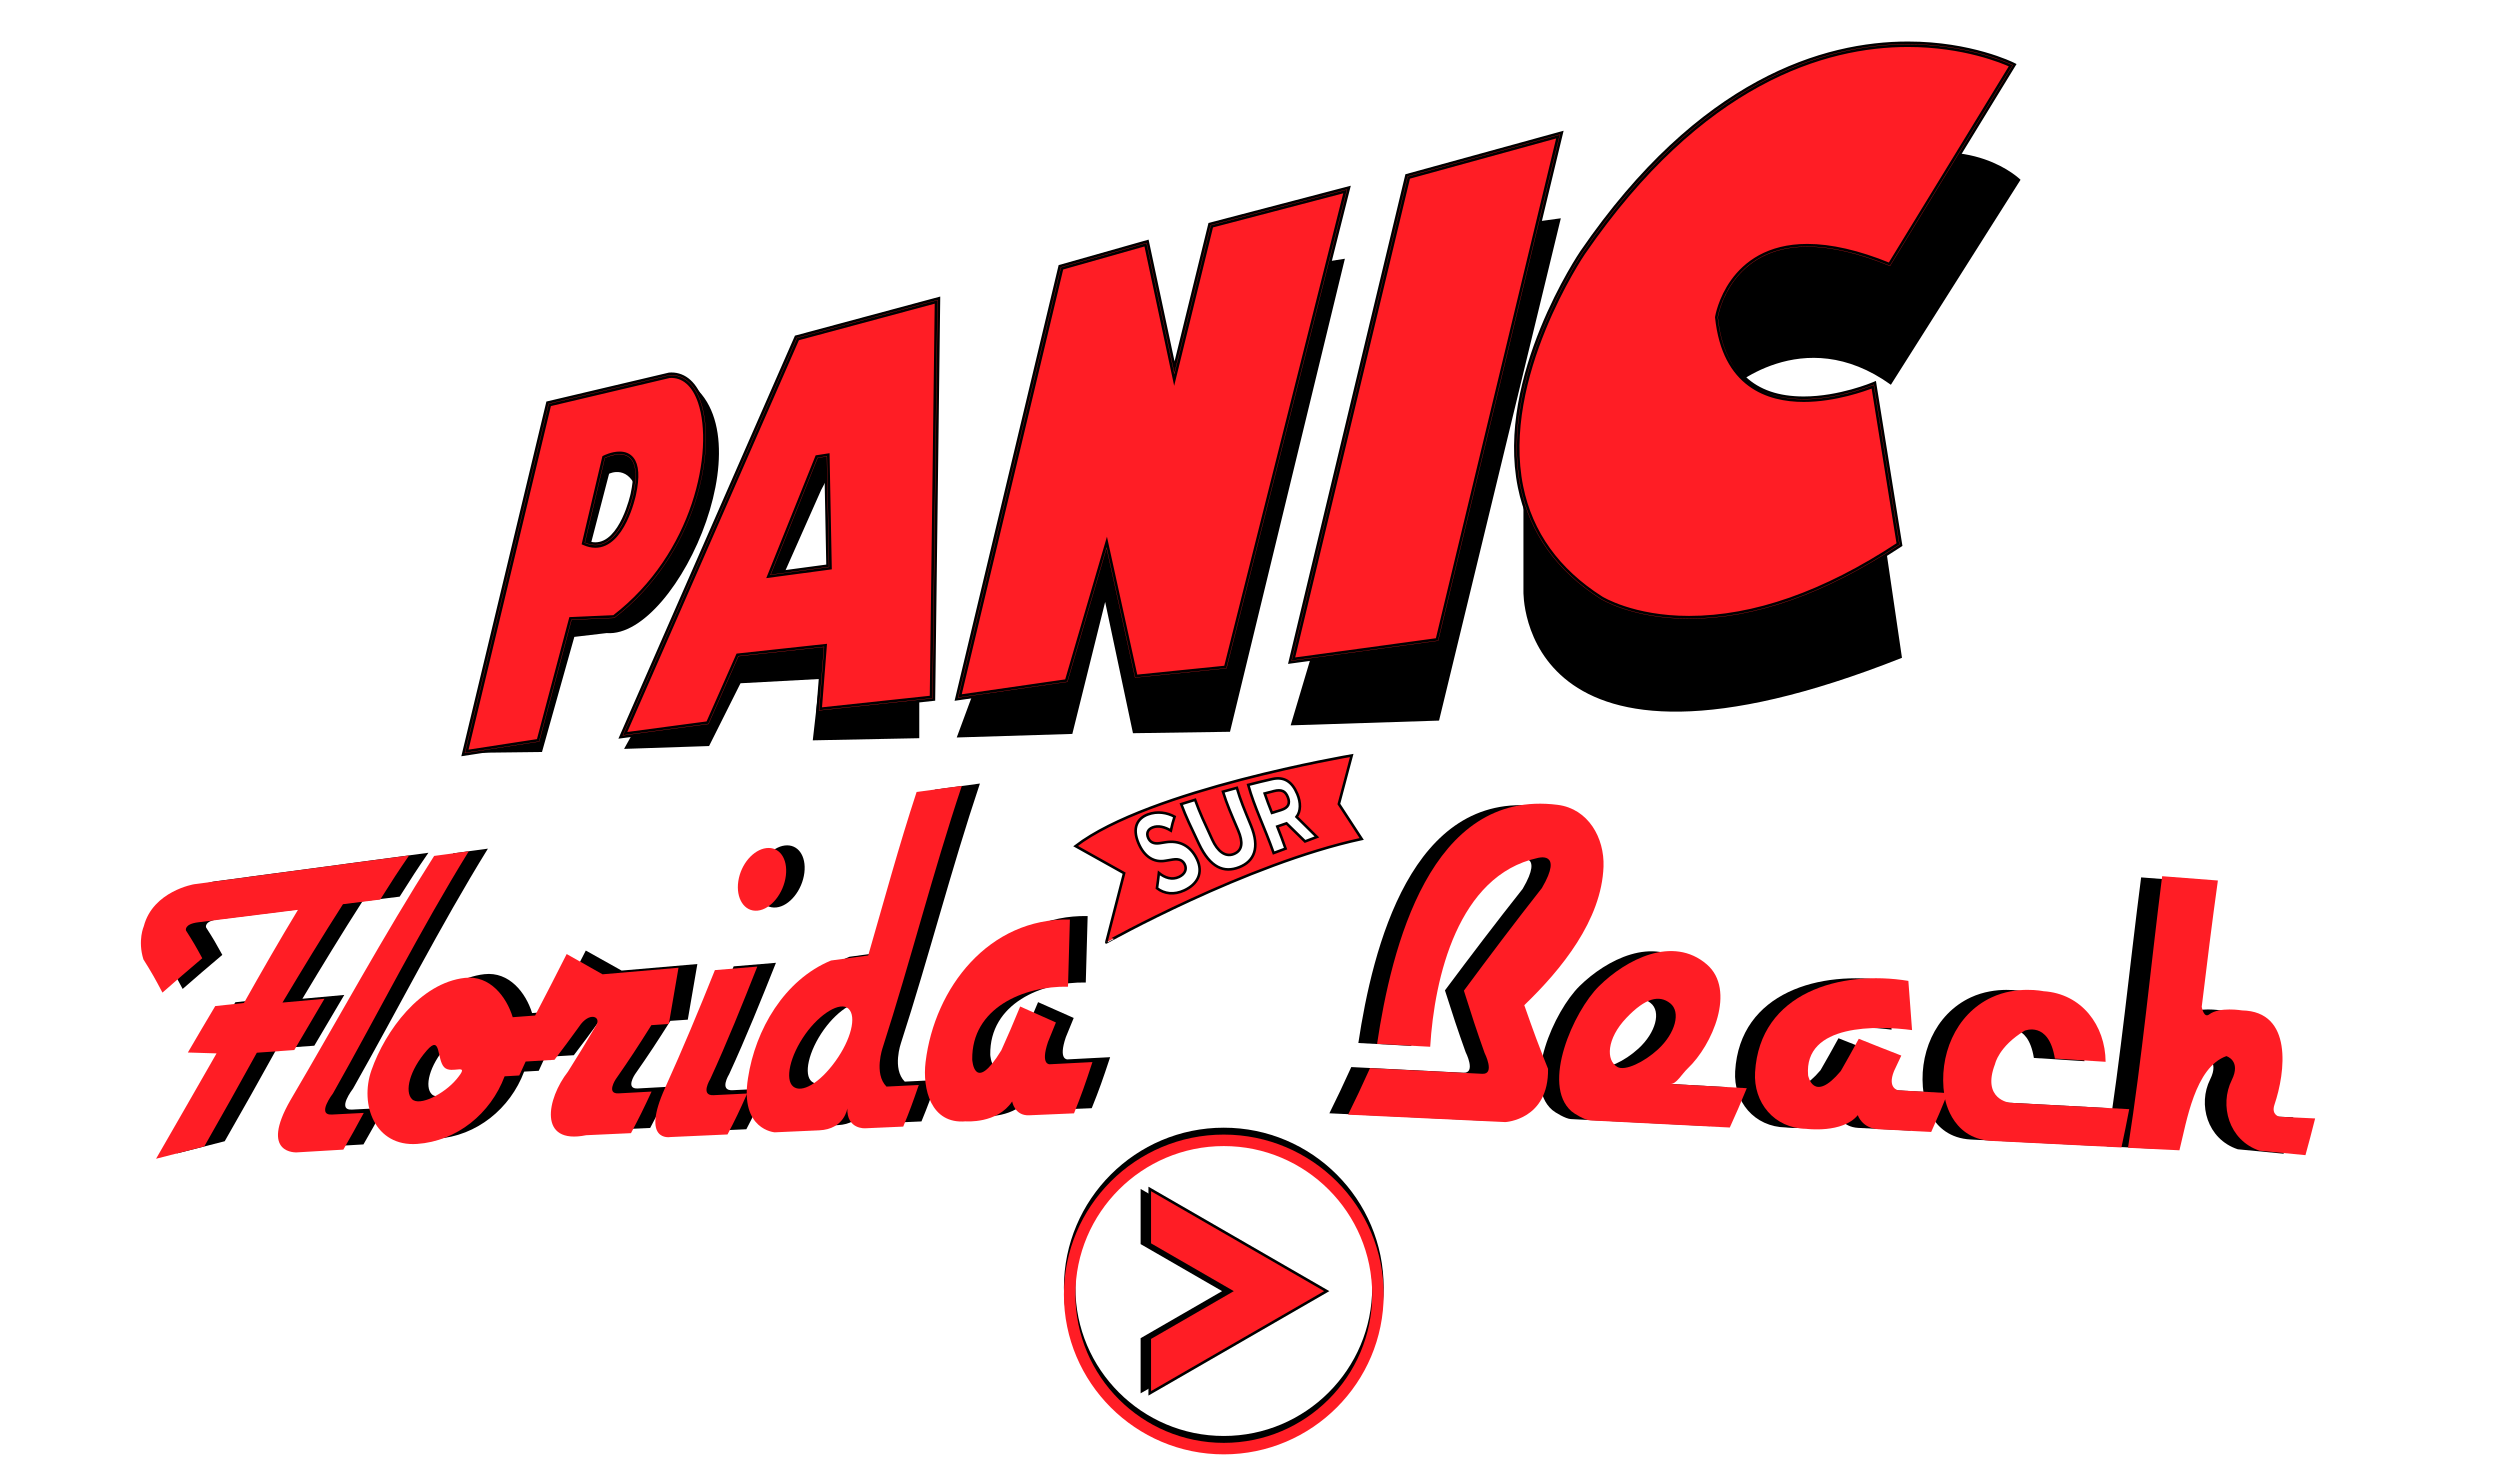 <?xml version="1.0" encoding="utf-8"?>
<!-- Generator: Adobe Illustrator 16.0.0, SVG Export Plug-In . SVG Version: 6.00 Build 0)  -->
<!DOCTYPE svg PUBLIC "-//W3C//DTD SVG 1.1 Tiny//EN" "http://www.w3.org/Graphics/SVG/1.1/DTD/svg11-tiny.dtd">
<svg version="1.1" baseProfile="tiny" id="Title" xmlns="http://www.w3.org/2000/svg" xmlns:xlink="http://www.w3.org/1999/xlink"
	 x="0px" y="0px" width="960px" height="560px" viewBox="0 0 960 560" xml:space="preserve">
<g id="Play">
	<g>
		<g>
			<path d="M469.937,555.826c-33.854,0-61.397-27.543-61.397-61.397s27.544-61.396,61.397-61.396
				c33.854,0,61.396,27.542,61.396,61.396S503.791,555.826,469.937,555.826z M469.937,437.445
				c-31.421,0-56.984,25.563-56.984,56.983c0,31.422,25.563,56.984,56.984,56.984s56.983-25.563,56.983-56.984
				C526.92,463.009,501.357,437.445,469.937,437.445z"/>
		</g>
	</g>
	<g>
		<polygon points="438,456.557 438,477.735 469.284,495.798 438,513.86 438,535.038 505.967,495.798 		"/>
	</g>
	<g>
		<g>
			<path fill="#FF1D25" d="M469.937,558.474c-33.854,0-61.397-27.543-61.397-61.397c0-33.854,27.544-61.396,61.397-61.396
				c33.854,0,61.396,27.542,61.396,61.396C531.333,530.931,503.791,558.474,469.937,558.474z M469.937,440.093
				c-31.421,0-56.984,25.563-56.984,56.983c0,31.423,25.563,56.984,56.984,56.984s56.983-25.562,56.983-56.984
				C526.92,465.656,501.357,440.093,469.937,440.093z"/>
		</g>
	</g>
	<g>
		<polygon fill="#FF1D25" stroke="#000000" stroke-miterlimit="10" points="441.5,456.557 441.5,477.735 472.784,495.798 
			441.5,513.86 441.5,535.038 509.467,495.798 		"/>
	</g>
</g>
<g id="Panic">
	<g id="P_1_">
		<g>
			<path d="M259.266,144.103c39.091,15.341,1.462,101.191-26.304,98.998l-12.418,1.462l-12.42,44.2l-29.591,0.367l28.138-41.456
				l10.777-16.077l14.613,1.647l17.169-14.797l9.681-20.456l6.213-18.629l-0.185-22.647l-11.142-1.646L259.266,144.103z"/>
		</g>
		<g>
			<path d="M225.666,213.52l8.221-31.598c0,0,7.854-4.022,11.142,7.667c3.287,11.694,2.739-14.973,2.739-14.973l-5.296-4.751
				l-12.601,0.548l-6.029,10.594l-6.211,20.276l-1.642,8.219L225.666,213.52z"/>
		</g>
		<g>
			<g>
				<g>
					<path fill="#FF1D25" stroke="#000000" stroke-miterlimit="10" d="M257.073,144.103l-46.396,10.961L178.532,289.13l28.494-4.384
						l12.419-46.757l16.442-0.733C277.895,205.111,278.625,142.643,257.073,144.103z M243.19,189.77c0,0-5.112,24.474-18.629,18.629
						l7.671-32.513C232.233,175.886,247.938,167.848,243.19,189.77z"/>
				</g>
			</g>
			<g>
				<g>
					<path fill="#FF1D25" stroke="#000000" stroke-miterlimit="10" d="M177.81,289.794l32.417-135.185l46.721-11.036
						c0.35-0.029,0.609-0.045,0.861-0.045c5.262,0,9.442,3.779,11.765,10.638c6.379,18.827-1.832,59.406-33.358,83.525l-0.131,0.109
						l-16.208,0.721l-12.413,46.712L177.81,289.794z M211.132,155.519l-31.875,132.947l27.333-4.202l12.43-46.807l16.67-0.739
						c31.013-23.831,39.112-63.705,32.846-82.201c-2.264-6.686-6.299-10.208-11.425-9.865L211.132,155.519z M228.604,209.848
						c-1.375,0-2.809-0.318-4.26-0.946l-0.422-0.18l7.837-33.206l0.226-0.119c0.118-0.061,2.959-1.499,5.943-1.499
						c2.124,0,3.782,0.721,4.924,2.142c2.027,2.507,2.321,7.169,0.874,13.843C243.559,190.692,239.43,209.848,228.604,209.848z
						 M225.203,208.068c1.166,0.452,2.31,0.685,3.401,0.685c9.945,0,14.01-18.908,14.052-19.1
						c1.373-6.336,1.153-10.683-0.657-12.926c-0.926-1.146-2.298-1.729-4.071-1.729c-2.26,0-4.52,0.946-5.224,1.272L225.203,208.068
						z"/>
				</g>
			</g>
		</g>
	</g>
	<g id="A_1_">
		<g>
			<polygon points="244.509,278.813 239.646,287.576 272.284,286.481 284.354,262.373 314.778,260.729 312.106,284.291 353,283.466 
				353,121.824 333.891,251.413 317.49,238.262 291.75,237.711 274.502,238.536 264.507,255.523 258.277,273.057 248.993,276.072 
							"/>
		</g>
		<g>
			<path d="M299.166,224.563l16.166-36.439l6.847-12.877l-5.477-11.235c0,0-15.616,3.288-15.616,4.383
				c0,1.095-7.673,21.922-7.673,21.922l-7.397,18.903l4.385,7.397l3.835,5.479L299.166,224.563z"/>
		</g>
		<g>
			<g>
				<g>
					<path fill="#FF1D25" stroke="#000000" stroke-miterlimit="10" d="M306.015,129.766l-66.848,152.605l32.878-4.383l11.51-26.028
						l32.873-3.561l-1.917,24.383l43.565-4.656l1.913-152.88L306.015,129.766z M295.882,220.729l18.078-44.934l3.564-0.547
						l0.823,42.467L295.882,220.729z"/>
				</g>
			</g>
			<g>
				<g>
					<path fill="#FF1D25" stroke="#000000" stroke-miterlimit="10" d="M238.277,283.044l67.344-153.737l54.927-14.78l-1.93,154.091
						l-44.703,4.783l1.911-24.386l-31.9,3.457l-11.508,26.021L238.277,283.044z M306.414,130.224l-66.353,151.475l31.607-4.213
						l11.508-26.037l33.852-3.667l-1.919,24.386l42.419-4.536l1.905-151.674L306.414,130.224z M295.02,221.393l18.551-46.094
						l4.489-0.688l0.844,43.582L295.02,221.393z M314.354,176.285l-17.613,43.775l21.049-2.825l-0.8-41.349L314.354,176.285z"/>
				</g>
			</g>
		</g>
	</g>
	<g id="N_1_">
		<g>
			<polygon points="376.706,257.986 367.387,283.193 411.774,281.825 424.378,231.138 435.061,281.551 472.322,281.003 
				516.432,99.355 496.982,102.37 485.747,150.041 479.172,176.068 469.854,202.916 459.992,226.203 450.129,242.094 
				436.433,239.906 435.609,222.644 427.39,207.027 418.622,204.015 411.224,223.192 406.569,241.547 400.815,254.429 
				385.472,256.341 			"/>
		</g>
		<g>
			<g>
				<polygon fill="#FF1D25" stroke="#000000" stroke-miterlimit="10" points="367.936,267.853 407.391,102.645 440.265,93.325 
					450.953,143.463 464.924,86.478 517.252,72.779 470.953,256.618 435.882,260.18 424.925,210.316 409.855,261.822 				"/>
			</g>
			<g>
				<path fill="#FF1D25" stroke="#000000" stroke-miterlimit="10" d="M367.214,268.508l39.718-166.303l33.75-9.564l10.311,48.372
					l13.478-54.982l53.542-14.016l-0.228,0.898l-46.393,184.213l-35.938,3.645l-10.605-48.245l-14.566,49.788L367.214,268.508z
					 M407.849,103.082l-39.191,164.115l40.77-5.865l15.572-53.222l11.313,51.479l34.203-3.473l45.982-182.575l-51.118,13.384
					l-14.463,58.996l-11.061-51.907L407.849,103.082z"/>
			</g>
		</g>
	</g>
	<g id="I_1_">
		<g>
			<path d="M505.837,244.2l-10.225,34.336l56.982-1.827l46.761-192.885l-27.396,3.661c0,0-5.479,73.058-5.847,71.959
				c-0.363-1.097-20.819,42.014-20.819,42.014l-12.425,29.953l-21.917,10.233L505.837,244.2z"/>
		</g>
		<g>
			<polygon fill="#FF1D25" stroke="#000000" stroke-miterlimit="10" points="495.975,253.696 540.541,67.756 598.99,51.684 
				552.232,246.027 			"/>
			<path fill="#FF1D25" stroke="#000000" stroke-miterlimit="10" d="M495.258,254.347l0.186-0.776l44.646-186.257l59.652-16.406
				l-47.066,195.608L495.258,254.347z M541,68.199l-44.309,184.85l55.097-7.515l46.454-193.076L541,68.199z"/>
		</g>
	</g>
	<g id="C_1_">
		<g>
			<path d="M775.888,69.033c0,0-19.045-19.083-54.114-5.933l-76.37,47.807l-11.705,42.354l-34.708,16.427l-4.75,15.336l-5.898,2.922
				l-3.342-0.37v39.452c0,0-2.238,84.018,145.354,25.572l-8.521-58.085l-89.735,9.499l20.527-59.912l10.989,5.846
				c0,0,28.5-26.664,62.482-2.194L775.888,69.033z"/>
		</g>
		<g>
			<path fill="#FF1D25" stroke="#000000" stroke-miterlimit="10" d="M725.743,102.096l47.128-77.08
				c0,0-85.848-43.473-165.123,71.965c0,0-61.369,89.498,6.944,132.97c0,0,42.375,27.035,114.707-20.822l-9.866-61.374
				c0,0-54.795,23.383-59.908-25.931C659.625,121.824,666.197,77.619,725.743,102.096z"/>
			<path fill="#FF1D25" stroke="#000000" stroke-miterlimit="10" d="M648.607,238.105c-21.897,0-34.089-7.616-34.208-7.697
				c-16.933-10.771-27.373-25.327-31.037-43.254c-8.644-42.331,23.612-90.009,23.939-90.484
				c45.53-66.308,93.303-80.228,125.361-80.228c24.21,0,40.294,8.002,40.452,8.083l0.531,0.27l-47.677,77.982l-0.433-0.178
				c-11.855-4.87-22.464-7.342-31.527-7.342c-28.821,0-33.582,25.114-33.834,26.579c2.152,20.513,13.075,30.91,32.464,30.91
				c13.646,0,26.554-5.438,26.682-5.494l0.645-0.273l0.111,0.695l9.916,61.716l-0.291,0.196
				C701.094,228.515,673.813,238.105,648.607,238.105z M732.663,17.541c-31.793,0-79.194,13.835-124.46,79.749
				c-0.327,0.471-32.318,47.776-23.77,89.646c3.606,17.628,13.883,31.945,30.55,42.552c0.123,0.076,12.07,7.522,33.624,7.522
				c24.902,0,51.879-9.467,80.194-28.145l-9.699-60.342c-2.809,1.103-14.351,5.321-26.463,5.321
				c-13.798,0-30.821-5.547-33.561-31.968l-0.009-0.068l0.013-0.064c0.045-0.278,4.458-27.581,34.927-27.581
				c9.098,0,19.698,2.438,31.512,7.249l46.563-76.161C769.117,23.889,754.135,17.541,732.663,17.541z"/>
		</g>
	</g>
</g>
<g id="sur">
	<path fill="#FF1D25" stroke="#000000" stroke-miterlimit="10" d="M494.548,306.16c-0.919-2.371-2.393-3.148-5.388-2.383
		c-1.364,0.347-2.071,0.525-3.526,0.914c0.974,2.83,1.571,4.363,2.781,7.457c1.421-0.442,2.116-0.659,3.466-1.073
		C494.818,310.173,495.452,308.495,494.548,306.16z"/>
	<path fill="#FF1D25" stroke="#000000" stroke-miterlimit="10" d="M522.889,322.163l-8.769-13.426l4.938-18.634
		c0,0-77.813,13.151-106.029,34.799l18.629,10.409l-6.851,26.575C424.807,361.887,478.505,331.749,522.889,322.163z
		 M488.544,299.157c4.438-1.007,7.605,0.875,9.624,5.747c1.38,3.332,1.361,6.59-0.29,8.771c3.19,3.159,4.771,4.713,7.807,7.724
		c-1.751,0.668-2.662,1.012-4.548,1.712c-2.719-2.686-4.161-4.087-7.116-6.949c-1.387,0.476-2.098,0.717-3.551,1.22
		c1.363,3.475,2.054,5.226,3.186,8.489c-1.803,0.664-2.715,1.004-4.574,1.695c-3.567-10.128-7.35-17.401-9.775-26.169
		C483.268,300.384,485.162,299.921,488.544,299.157z M458.913,307.121c1.81,5.062,3.559,8.729,6.635,15.391
		c1.933,4.197,4.843,6.741,8.18,5.457c3.368-1.297,3.696-4.492,1.734-9.093c-2.745-6.438-4.28-9.877-5.842-14.877
		c2.159-0.605,3.231-0.898,5.331-1.459c1.428,4.907,2.842,8.198,5.402,14.436c3.514,8.563,1.315,13.771-4.517,16.041
		c-5.833,2.27-11.095,0.197-15.424-8.929c-3.155-6.646-4.947-10.315-6.821-15.308C455.684,308.107,456.758,307.776,458.913,307.121z
		 M440.783,312.744c3.645-1.344,7.405-0.699,10.255,0.863c-0.668,2.03-0.945,3.104-1.423,5.332
		c-2.344-1.372-4.806-2.061-7.028-1.203c-1.861,0.725-2.464,2.285-1.675,4.046c0.654,1.455,1.895,2.358,4.35,2.016
		c0.908-0.145,1.366-0.217,2.301-0.37c5.229-0.82,9.567,1.253,12.046,6.428c2.563,5.343,0.264,9.658-4.83,12.041
		c-3.917,1.831-7.669,1.364-10.504-0.818c0.337-2.281,0.471-3.473,0.738-5.86c2.327,1.9,5.047,2.782,7.712,1.539
		c2.339-1.091,3.1-3.009,2.221-4.818c-0.71-1.482-2.105-2.264-4.56-1.88c-1.169,0.191-1.747,0.289-2.878,0.474
		c-4.287,0.753-8.064-1.424-10.322-6.73C434.618,317.792,436.847,314.203,440.783,312.744z"/>
</g>
<g id="Florida">
	<g>
		<g>
			<path d="M380.257,405.018c0,0,0.71,13.444,11.147-3.53c2.909-6.413,4.351-9.782,7.216-16.666
				c5.466,2.432,8.206,3.651,13.684,6.07c-1.208,3.002-1.811,4.479-3.021,7.382c-3.055,8.993,0.717,8.527,0.717,8.527
				c6.552-0.345,9.813-0.513,16.291-0.846c-2.829,8.584-4.244,12.594-7.067,19.59c-6.824,0.294-10.267,0.443-17.205,0.74
				c-5.562,0.247-6.48-5.297-6.48-5.297c-5.719,8.626-17.811,7.623-17.811,7.623c-13.021,1.113-16.767-12.368-15.336-22.621
				c3.976-28.463,24.483-54.865,55.266-54.221c-0.287,10.208-0.437,15.431-0.721,25.514
				C400.098,376.955,379.974,385.288,380.257,405.018z"/>
			<path d="M153.474,344.311c4.493-7.132,6.709-10.562,11.029-16.849c-27.429,3.688-54.86,7.366-82.292,11.025
				c0,0-15.723,2.636-19.224,16.02c0,0-2.412,5.406-0.158,12.6c3.087,4.88,4.532,7.421,7.308,12.646
				c5.996-5.23,9.055-7.86,15.232-13.081c-2.391-4.371-3.627-6.485-6.243-10.539c0,0-0.867-2.438,4.655-3.131
				c12.734-1.598,25.471-3.189,38.205-4.772c-7.098,11.684-13.914,23.53-20.619,35.44c-4.414,0.478-6.616,0.718-11,1.196
				c-4.238,7.076-6.336,10.642-10.452,17.658c4.374,0.126,6.569,0.19,10.992,0.323c-7.696,13.376-15.378,26.759-23.119,40.106
				c7.187-1.851,10.903-2.792,18.498-4.716c6.796-11.82,13.446-23.727,20.054-35.649c5.696-0.414,8.568-0.62,14.349-1.036
				c4.576-7.719,6.893-11.664,11.512-19.493c-6.461,0.585-9.68,0.875-16.085,1.458c7.543-12.57,15.163-25.098,23.086-37.431
				C147.579,345.049,153.474,344.311,153.474,344.311z"/>
			<path d="M174.08,327.671c5.329-0.72,7.981-1.08,13.275-1.791c-18.509,29.973-34.441,61.509-51.795,92.149
				c0,0-6.473,8.372-0.411,8.057c4.848-0.251,7.292-0.381,12.219-0.63c-3.163,5.858-4.73,8.684-7.801,14.003
				c-7.209,0.423-10.768,0.634-17.772,1.05c0,0-14.543,0.939-2.517-19.918C137.546,389.616,154.779,358.025,174.08,327.671z"/>
			<path d="M257.425,392.009c2.669-0.185,4.008-0.271,6.685-0.457c1.457-8.449,2.201-12.797,3.675-21.365
				c-11.676,1.006-17.498,1.508-29.088,2.512c-5.587-3.141-8.333-4.686-13.754-7.692c-4.749,9.31-7.17,14.077-12.046,23.368
				c-3.437,0.255-5.149,0.385-8.573,0.642c-2.421-7.822-8.805-15.997-18.317-14.933c-17.029,1.899-30.458,20.014-35.74,35.153
				c-4.613,13.201,1.542,29.165,17.557,28.038c15.173-1.063,28.096-11.52,33.439-25.774c2.246-0.122,3.367-0.192,5.616-0.319
				c0.973-2.102,1.46-3.169,2.433-5.312c4.402-0.265,6.611-0.402,11.037-0.668c3.761-4.924,5.635-7.447,9.348-12.55
				c3.983-6.052,8.756-3.809,6.543-0.508c-4.259,7.209-6.416,10.763-10.741,17.583c-8.099,10.321-11.481,27.938,6.988,24.211
				c6.845-0.321,10.276-0.479,17.171-0.798c3.141-5.9,4.721-9.115,7.865-15.865c-5.068,0.28-7.598,0.413-12.644,0.696
				c-4.807,0.243-1.089-5.37-1.089-5.37C249.303,404.702,252.041,400.528,257.425,392.009z M182.778,412.697
				c-4.586,5.457-14.064,10.377-16.963,7.503c-2.901-2.871-1.004-10.942,5.637-18.524c5.493-6.279,3.767,3.37,6.656,6.366
				C181,411.046,188.687,405.673,182.778,412.697z"/>
			<path d="M308.872,335.171c-0.819,6.633-5.662,12.764-10.776,13.29c-5.117,0.531-8.427-4.656-7.438-11.204
				c0.995-6.555,5.766-11.977,10.71-12.588C306.31,324.053,309.691,328.532,308.872,335.171z"/>
			<path d="M281.72,371.079c6.489-0.543,9.736-0.817,16.244-1.364c-5.718,14.374-11.5,28.713-17.972,42.772
				c0,0-3.988,6.42,1.281,6.154c5.135-0.258,7.704-0.385,12.848-0.643c-3.003,6.713-4.513,9.888-7.527,15.638
				c-8.781,0.397-13.165,0.599-21.91,0.996c0,0-11.396,2.018-1.979-18.798C269.421,401.061,275.668,386.143,281.72,371.079z"/>
			<path d="M345.977,400.512c10.698-33.027,19.273-66.723,30.311-99.634c-6.968,0.941-10.431,1.41-17.318,2.343
				c-6.768,20.563-12.49,41.461-18.539,62.239c-5.693,0.778-8.542,1.164-14.237,1.936c-17.831,7.319-28.965,26.262-31.768,44.743
				c-3.154,19.691,10.227,20.682,10.227,20.682c6.808-0.307,10.21-0.46,17.004-0.766c9.738-0.431,10.791-8.393,10.791-8.393
				c-0.246,8.098,6.842,7.612,6.842,7.612c5.833-0.26,8.745-0.393,14.549-0.646c2.383-5.777,3.575-9.008,5.948-15.899
				c-4.935,0.242-7.409,0.365-12.359,0.612C342.498,410.403,345.977,400.512,345.977,400.512z M327.905,405.647
				c-6.116,8.465-12.946,12.315-16.179,9.694c-3.231-2.626-1.294-11.63,4.647-19.962c5.491-7.701,13.375-12.61,16.528-9.656
				C336.054,388.687,333.862,397.414,327.905,405.647z"/>
		</g>
	</g>
	<g>
		<g>
			<path fill="#FF1D25" d="M373.338,406.866c0,0,0.714,13.563,11.177-3.552c2.916-6.47,4.363-9.87,7.236-16.818
				c5.479,2.456,8.228,3.688,13.721,6.135c-1.212,3.03-1.816,4.524-3.027,7.45c-3.061,9.068,0.719,8.594,0.719,8.594
				c6.571-0.337,9.84-0.507,16.333-0.84c-2.831,8.649-4.251,12.682-7.079,19.693c-6.843,0.29-10.294,0.44-17.249,0.742
				c-5.576,0.24-6.5-5.313-6.5-5.313c-5.733,8.657-17.864,7.64-17.864,7.64c-13.383,1.141-16.632-12.473-15.385-22.759
				c3.477-28.675,24.403-55.424,55.417-54.74c-0.288,10.317-0.436,15.6-0.725,25.792C393.14,378.543,373.046,387.04,373.338,406.866
				z"/>
			<path fill="#FF1D25" d="M146.016,345.424c4.517-7.187,6.75-10.641,11.093-16.955c-27.527,3.702-55.058,7.397-82.589,11.077
				c0,0-15.787,2.636-19.299,16.125c0,0-2.411,5.446-0.154,12.718c3.092,4.913,4.538,7.485,7.313,12.768
				c6.018-5.282,9.089-7.937,15.292-13.199c-2.392-4.417-3.626-6.555-6.249-10.636c0,0-0.867-2.463,4.676-3.16
				c12.775-1.602,25.554-3.203,38.333-4.802c-7.142,11.787-14.003,23.745-20.748,35.769c-4.428,0.482-6.631,0.723-11.03,1.203
				c-4.263,7.144-6.375,10.747-10.511,17.828c4.382,0.137,6.582,0.201,11.013,0.342c-7.734,13.49-15.446,26.988-23.224,40.454
				c7.193-1.863,10.913-2.809,18.525-4.741c6.832-11.926,13.513-23.938,20.166-35.97c5.71-0.409,8.589-0.617,14.383-1.031
				c4.605-7.797,6.936-11.782,11.59-19.688c-6.479,0.585-9.708,0.875-16.13,1.458c7.585-12.692,15.257-25.331,23.237-37.778
				C140.102,346.163,146.016,345.424,146.016,345.424z"/>
			<path fill="#FF1D25" d="M166.709,328.677c5.346-0.72,8.005-1.081,13.312-1.803c-18.68,30.219-34.689,62.064-52.149,92.987
				c0,0-6.51,8.441-0.432,8.127c4.861-0.254,7.313-0.376,12.251-0.632c-3.18,5.906-4.757,8.752-7.847,14.1
				c-7.227,0.427-10.793,0.636-17.82,1.056c0,0-14.581,0.963-2.479-20.073C129.928,391.178,147.247,359.284,166.709,328.677z"/>
			<path fill="#FF1D25" d="M250.127,393.661c2.681-0.187,4.023-0.274,6.709-0.458c1.47-8.534,2.219-12.931,3.709-21.592
				c-11.71,1.01-17.546,1.517-29.168,2.523c-5.596-3.176-8.345-4.738-13.771-7.784c-4.781,9.407-7.216,14.221-12.125,23.608
				c-3.449,0.257-5.168,0.387-8.598,0.644c-2.409-7.901-8.798-16.17-18.333-15.102c-17.139,1.919-30.6,20.27-35.917,35.485
				c-4.63,13.238,1.399,29.417,17.548,28.284c15.272-1.066,28.227-11.628,33.585-25.962c2.25-0.129,3.378-0.193,5.635-0.323
				c0.979-2.121,1.474-3.191,2.451-5.355c4.414-0.266,6.63-0.403,11.068-0.669c3.787-4.968,5.666-7.515,9.396-12.672
				c4.008-6.105,8.792-3.842,6.566-0.507c-4.282,7.282-6.45,10.868-10.799,17.752c-8.09,10.348-11.616,28.148,6.981,24.391
				c6.865-0.319,10.314-0.478,17.23-0.796c3.159-5.929,4.75-9.169,7.908-15.964c-5.084,0.273-7.624,0.414-12.688,0.688
				c-4.82,0.251-1.086-5.411-1.086-5.411C241.97,406.481,244.717,402.263,250.127,393.661z M175.228,414.507
				c-4.611,5.504-14.127,10.464-17.025,7.562c-2.9-2.899-0.979-11.042,5.691-18.698c5.524-6.344,3.768,3.404,6.66,6.439
				C173.447,412.843,181.167,407.42,175.228,414.507z"/>
			<path fill="#FF1D25" d="M301.769,336.27c-0.824,6.694-5.684,12.88-10.813,13.411c-5.128,0.537-8.443-4.712-7.443-11.319
				c1.003-6.612,5.79-12.066,10.743-12.688C299.203,325.054,302.594,329.571,301.769,336.27z"/>
			<path fill="#FF1D25" d="M274.521,372.523c6.506-0.542,9.762-0.815,16.287-1.361c-5.741,14.514-11.544,28.988-18.061,43.184
				c0,0-4.006,6.47,1.285,6.202c5.156-0.252,7.733-0.384,12.89-0.642c-3.012,6.762-4.528,9.959-7.555,15.727
				c-8.809,0.394-13.212,0.596-21.989,0.994c0,0-11.442,2.068-1.972-18.91C262.16,402.799,268.439,387.736,274.521,372.523z"/>
			<path fill="#FF1D25" d="M338.951,402.302c10.727-33.326,19.279-67.34,30.393-100.537c-6.989,0.948-10.457,1.417-17.362,2.352
				c-6.811,20.729-12.526,41.813-18.585,62.769c-5.712,0.781-8.563,1.173-14.275,1.95c-17.941,7.405-29.077,26.572-31.888,45.171
				c-3.175,19.852,10.256,20.807,10.256,20.807c6.835-0.305,10.247-0.46,17.065-0.763c9.769-0.438,10.824-8.433,10.824-8.433
				c-0.244,8.139,6.868,7.646,6.868,7.646c5.854-0.263,8.775-0.391,14.598-0.645c2.391-5.788,3.586-9.04,5.962-15.978
				c-4.948,0.244-7.428,0.363-12.396,0.612C335.462,412.283,338.951,402.302,338.951,402.302z M320.824,407.477
				c-6.139,8.534-12.992,12.405-16.232,9.755c-3.243-2.644-1.298-11.721,4.664-20.125c5.513-7.776,13.418-12.735,16.583-9.748
				C329.001,390.353,326.799,399.173,320.824,407.477z"/>
		</g>
	</g>
</g>
<g id="beach">
	<g>
		<g>
			<path d="M521.604,400.517c7.954,0.428,12.035,0.643,20.359,1.105c1.521-26.508,10.844-65.104,41.011-71.714
				c0,0,10.225-3.042,1.721,11.425c-10.167,12.829-20.052,25.847-29.834,38.972c3.114,9.791,4.693,14.611,7.938,23.708
				c0,0,4.168,8.189-0.897,7.923c-14.333-0.746-28.67-1.485-43.008-2.185c-3.5,7.649-5.197,11.294-8.415,17.758
				c20.082,0.914,40.165,1.87,60.242,2.848c0,0,16.684-0.874,16.361-20.313c-3.742-9.238-5.549-14.169-9.1-24.213
				c14.247-13.528,29.528-32.345,30.313-52.633c0.425-10.909-5.825-22.063-17.528-23.567
				C542.046,303.378,527.111,364.031,521.604,400.517z"/>
			<path d="M656.625,432.443c2.617-5.714,3.924-8.749,6.5-14.989c-11.741-0.652-17.6-0.978-29.183-1.619
				c2.196,0.125,4.368-3.827,6.563-5.883c9.457-8.87,18.584-29.929,7.332-39.572c-13.026-11.167-30.954-1.869-41.254,8.239
				c-9.731,9.556-22.178,37.397-10.544,47.61c1.103,0.965,5.217,3.405,7.148,3.497C621.001,430.629,638.813,431.535,656.625,432.443
				z M629.187,402.633c-5.389,4.947-12.622,8.305-15.483,6.754c-4.558-2.454-4.211-10.794,3.328-18.668
				c7.38-7.702,12.617-8.852,16.788-5.572C637.992,388.425,635.817,396.551,629.187,402.633z"/>
			<path d="M781.01,406.249c7.843,0.508,11.734,0.757,19.413,1.247c-0.058-13.892-9.206-25.955-23.758-26.862
				c0,0-10.119-2.168-19.865,2.36c-13.972,6.489-20.359,22.317-18.104,37.17c0,0,1.819,16.582,18.138,17.414
				c16.531,0.836,33.063,1.668,49.592,2.494c1.257-5.715,1.849-8.649,3.002-14.566c-15.221-0.81-30.437-1.635-45.648-2.465
				c0,0-10.928-1.202-5.659-14.755c0,0,1.346-6.619,11.295-12.625C769.414,395.661,778.67,391.754,781.01,406.249z"/>
			<path d="M840.156,389.483c-2.134,1.643-2.891-2.859-2.891-2.859c2.001-16.031,4.008-32.056,6.275-48.048
				c-8.423-0.633-12.694-0.963-21.347-1.659c-4.455,34.439-7.788,68.974-13.246,103.28c7.994,0.394,11.935,0.583,19.68,0.965
				c2.789-11.031,6.021-31.568,18.031-35.806c0,0,5.784,1.688,2.046,9.131c-4.774,9.505-1.208,22.925,10.593,26.838
				c7.211,0.694,10.738,1.038,17.601,1.706c1.558-5.563,2.298-8.369,3.731-13.96c-5.343-0.245-8.07-0.377-13.634-0.644
				c0,0-3.303-0.639-1.932-4.625c4.24-12.333,7.141-35.419-12.35-35.813C852.715,387.989,843.996,386.536,840.156,389.483z"/>
			<path d="M686.584,412.576c0,0,1.935,10.922,12.499-1.621c2.799-4.858,4.178-7.327,6.896-12.271
				c6.479,2.589,9.737,3.863,16.266,6.389c-1.107,2.359-1.662,3.529-2.786,5.864c-2.72,6.702,1.654,7.35,1.654,7.35
				c7.573,0.428,11.357,0.645,18.873,1.067c-2.475,6.065-3.741,9.061-6.33,14.798c-7.99-0.415-12.002-0.622-20.042-1.035
				c-6.446-0.335-8.028-5.382-8.028-5.382c-5.807,7.055-19.782,5.21-19.782,5.21c-12.196-0.199-20.192-9.999-19.505-21.567
				c1.811-30.525,32.922-38.909,58.663-34.691c0.561,7.476,0.842,11.25,1.405,18.71
				C713.381,393.665,684.935,392.747,686.584,412.576z"/>
		</g>
	</g>
	<g>
		<g>
			<path fill="#FF1D25" d="M528.795,400.853c7.97,0.421,12.056,0.646,20.401,1.104c1.618-26.671,10.724-65.752,41.149-72.467
				c0,0,10.264-3.075,1.731,11.533c-10.21,12.969-20.128,26.128-29.941,39.398c3.12,9.888,4.7,14.761,7.954,23.939
				c0,0,4.176,8.255-0.905,7.983c-14.366-0.747-28.73-1.483-43.103-2.18c-3.504,7.716-5.205,11.379-8.418,17.863
				c20.127,0.917,40.255,1.871,60.375,2.854c0,0,16.729-0.853,16.408-20.455c-3.753-9.318-5.567-14.294-9.122-24.438
				c14.245-13.686,29.678-32.677,30.424-53.187c0.398-11.007-5.817-22.221-17.581-23.736
				C549.109,302.754,534.283,364.25,528.795,400.853z"/>
			<path fill="#FF1D25" d="M664.24,432.967c2.631-5.751,3.932-8.81,6.521-15.103c-11.785-0.654-17.66-0.979-29.287-1.617
				c2.203,0.121,4.381-3.861,6.586-5.94c9.515-8.99,18.657-30.227,7.358-39.978c-13.076-11.284-31.096-1.828-41.397,8.354
				c-9.773,9.663-22.267,37.758-10.584,48.046c1.101,0.974,5.237,3.427,7.17,3.521C628.488,431.145,646.364,432.055,664.24,432.967z
				 M636.7,402.928c-5.414,4.994-12.671,8.388-15.544,6.826c-4.574-2.479-4.223-10.897,3.346-18.854
				c7.399-7.78,12.66-8.946,16.852-5.638C645.54,388.565,643.35,396.78,636.7,402.928z"/>
			<path fill="#FF1D25" d="M789.073,406.49c7.871,0.507,11.772,0.755,19.479,1.243c-0.084-13.959-9.196-26.192-23.874-27.109
				c0,0-10.148-2.19-19.925,2.386c-14.053,6.586-20.398,22.61-18.128,37.557c0,0,1.849,16.717,18.228,17.551
				c16.592,0.844,33.184,1.678,49.775,2.503c1.243-5.766,1.842-8.727,2.989-14.7c-15.278-0.81-30.546-1.634-45.812-2.465
				c0,0-10.976-1.206-5.701-14.896c0,0,1.346-6.687,11.323-12.755C777.428,395.804,786.707,391.851,789.073,406.49z"/>
			<path fill="#FF1D25" d="M848.359,389.519c-2.132,1.655-2.897-2.89-2.897-2.89c1.966-16.185,3.947-32.359,6.207-48.513
				c-8.445-0.627-12.731-0.962-21.404-1.654c-4.413,34.771-7.67,69.641-13.112,104.284c8.021,0.393,11.979,0.59,19.748,0.968
				c2.777-11.116,5.944-31.847,18.023-36.162c0,0,5.796,1.703,2.062,9.218c-4.762,9.588-1.203,23.118,10.67,27.099
				c7.228,0.701,10.761,1.041,17.636,1.714c1.552-5.618,2.287-8.448,3.717-14.1c-5.353-0.25-8.087-0.379-13.667-0.645
				c0,0-3.304-0.64-1.938-4.673c4.202-12.406,7.148-35.761-12.453-36.165C860.949,388,852.208,386.539,848.359,389.519z"/>
			<path fill="#FF1D25" d="M694.311,412.933c0,0,1.951,11.019,12.543-1.644c2.803-4.904,4.191-7.398,6.919-12.398
				c6.51,2.612,9.768,3.903,16.324,6.451c-1.105,2.374-1.662,3.564-2.784,5.924c-2.729,6.77,1.664,7.408,1.664,7.408
				c7.607,0.431,11.392,0.645,18.943,1.075c-2.478,6.124-3.749,9.137-6.336,14.921c-8.028-0.409-12.057-0.62-20.127-1.038
				c-6.475-0.335-8.066-5.417-8.066-5.417c-5.818,7.112-19.854,5.249-19.854,5.249c-12.281-0.188-20.283-10.106-19.59-21.729
				c1.83-30.714,32.878-39.348,58.863-35.076c0.565,7.548,0.848,11.362,1.419,18.902
				C721.13,393.813,692.631,392.964,694.311,412.933z"/>
		</g>
	</g>
</g>
</svg>
